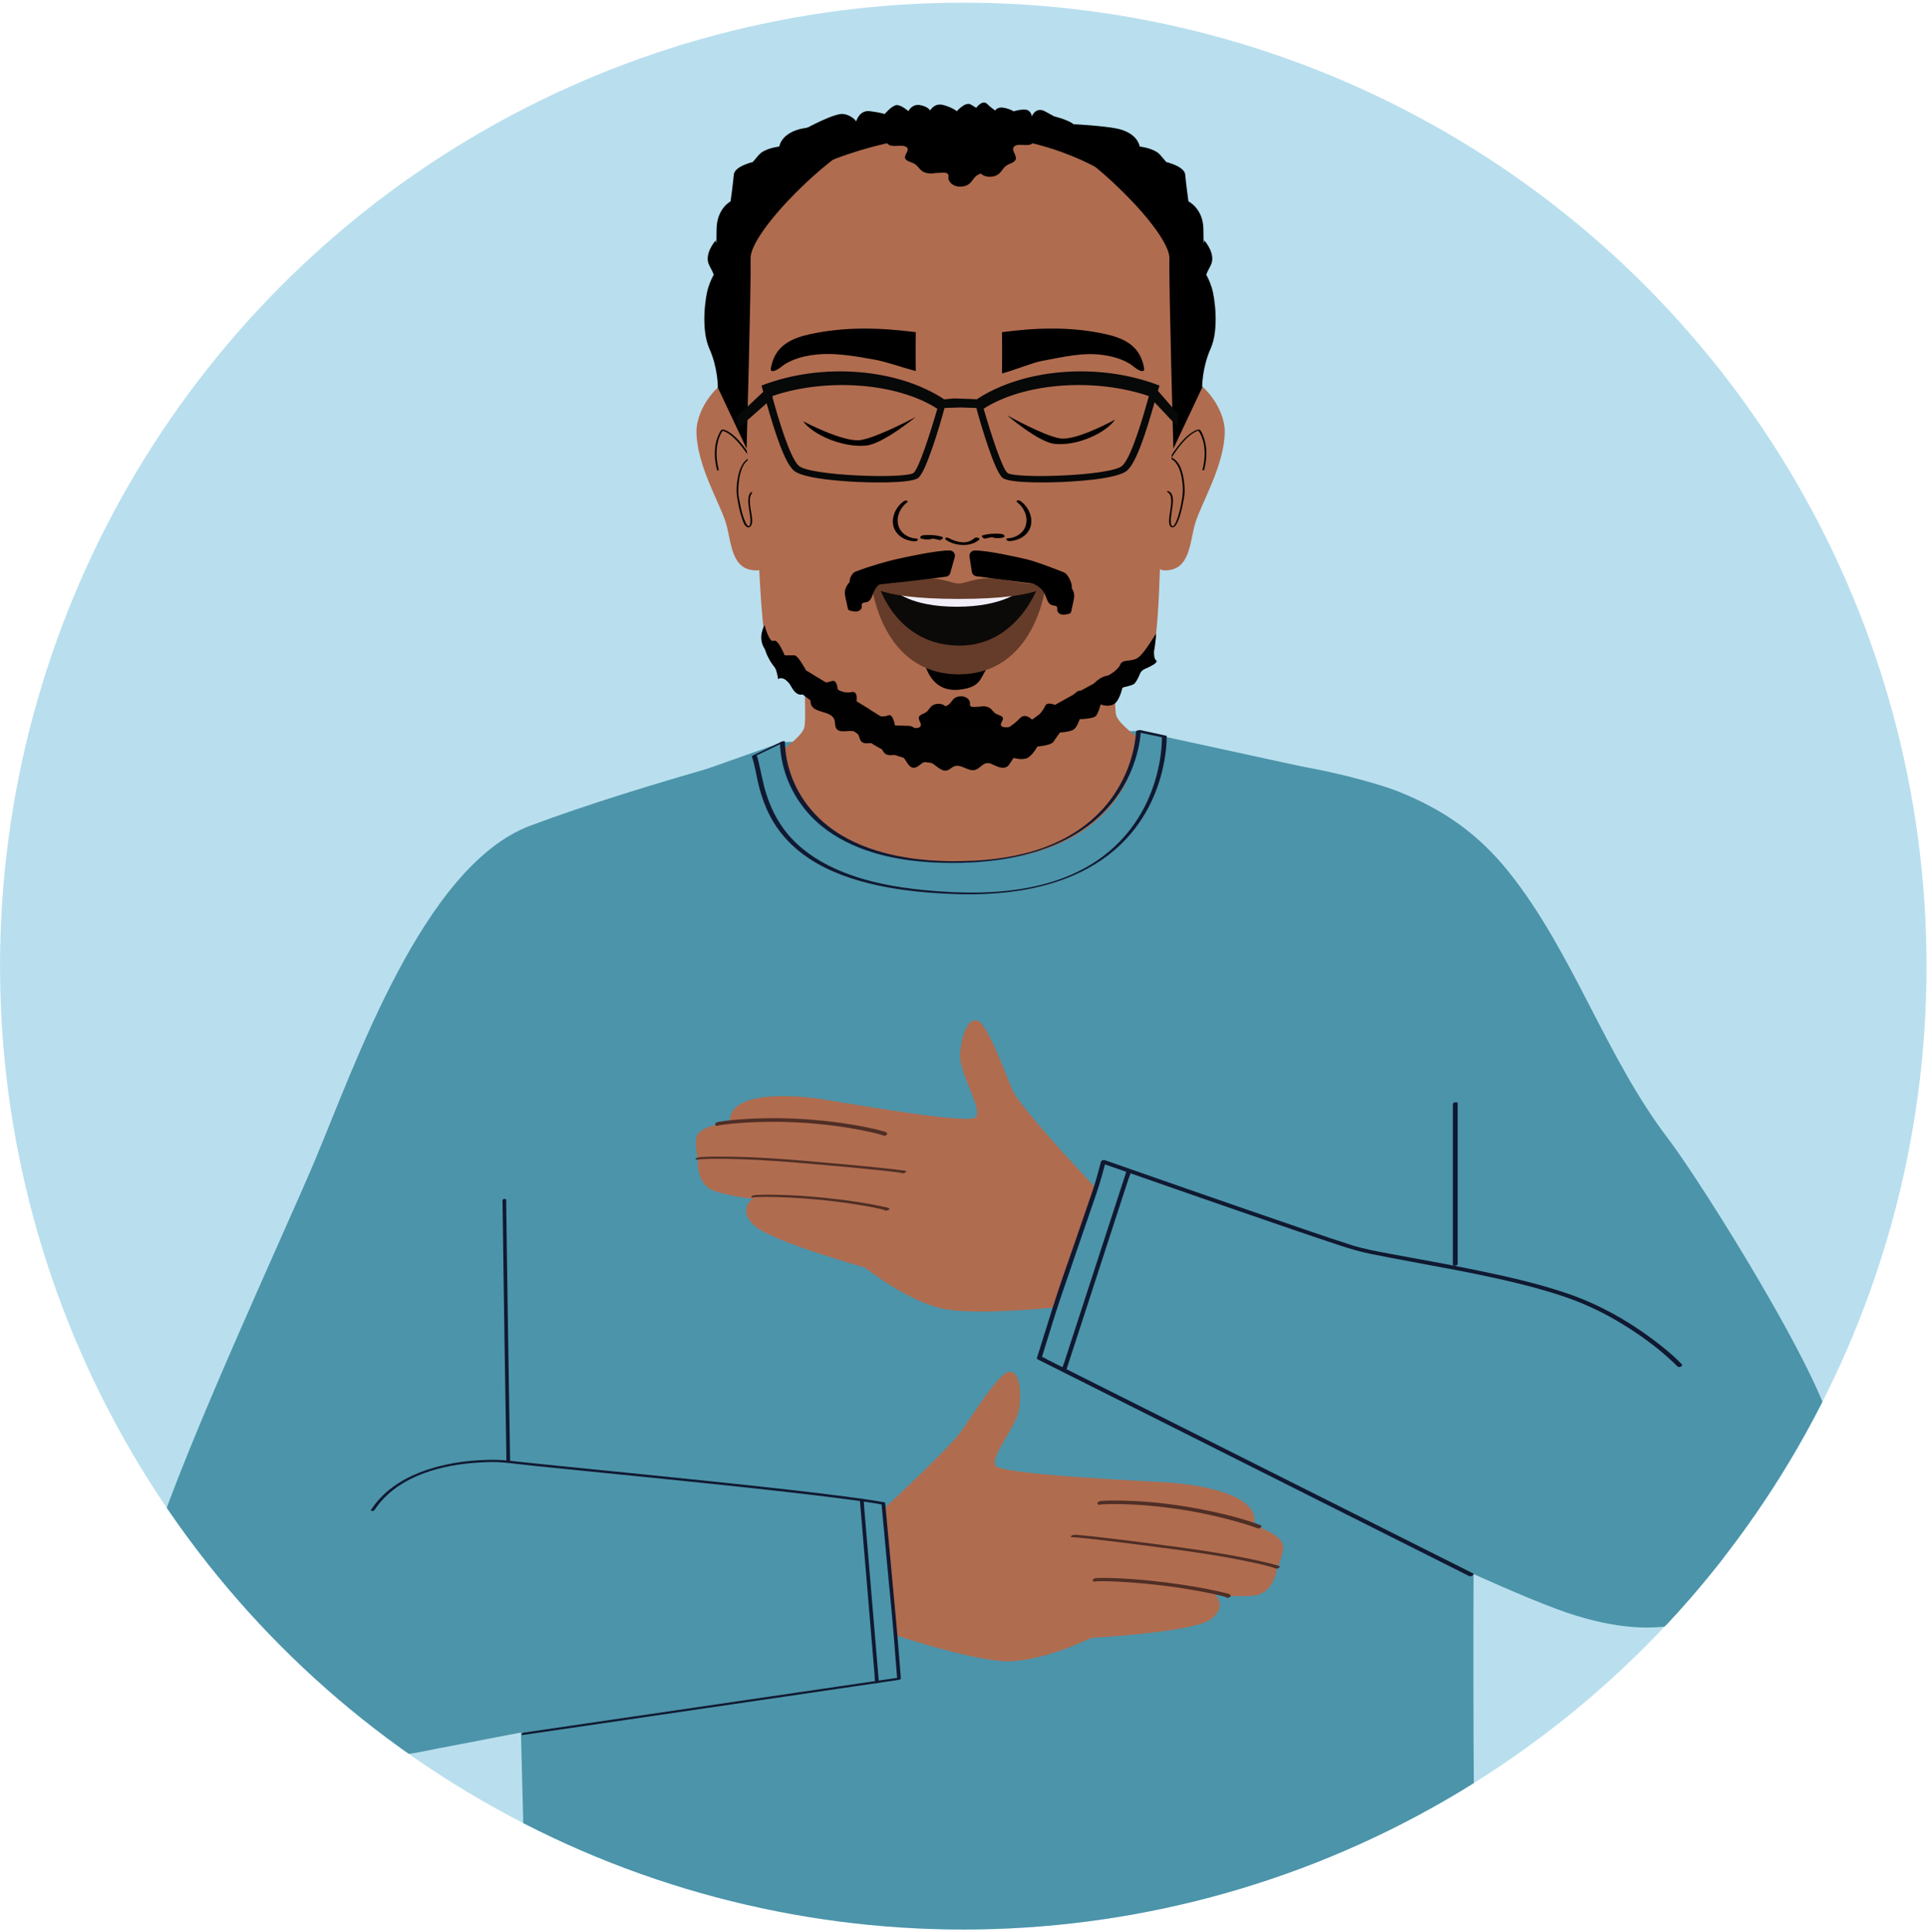 <?xml version="1.0" encoding="UTF-8"?>
<svg id="Layer_2" data-name="Layer 2" xmlns="http://www.w3.org/2000/svg" xmlns:xlink="http://www.w3.org/1999/xlink" viewBox="0 0 1163.45 1166.32">
  <defs>
    <style>
      .cls-1 {
        fill: none;
      }

      .cls-2 {
        fill: #b9dfee;
      }

      .cls-3 {
        fill: #101931;
      }

      .cls-4 {
        fill: #4c94aa;
      }

      .cls-5 {
        fill: #010101;
      }

      .cls-6 {
        fill: #653c29;
      }

      .cls-7 {
        fill: #070808;
      }

      .cls-8 {
        fill: #f1eef7;
      }

      .cls-9 {
        fill: #0c0a09;
      }

      .cls-10 {
        fill: #b06c4f;
      }

      .cls-11 {
        clip-path: url(#clippath);
      }

      .cls-12 {
        fill: #4f2e25;
      }
    </style>
    <clipPath id="clippath">
      <circle class="cls-1" cx="581.61" cy="583.16" r="581.59"/>
    </clipPath>
  </defs>
  <g class="cls-11">
    <circle class="cls-2" cx="581.59" cy="583.21" r="581.59"/>
    <path class="cls-4" d="M892.03,1172.75c-4.5-68.67-1.73-394.4,0-420.84,1.57-24.01-23.51-59.92-37.09-103.56-25.76-82.75-38.53-179.05-38.53-179.05l-129.09-28.06-214.88,6.73s-144.92,51.36-144.92,51.36c-2.67,13.83,3.92,42,3.59,56-.74,30.95-1.38,61.91-2.01,92.86-.66,32.34-23.67,64.67-24.29,97.01-.57,29.74-2.46,189.47,8.78,264.03l4.33,168.85,26.03,1.24,372.73-3.04,175.35-3.52Z"/>
    <path class="cls-4" d="M262.33,1055.85c-74.61,16.38-135.97-5.7-153.07-22.41-12.54-12.25-24.5-75.5-16.41-100.82,19.43-60.77,78.14-186.92,96.81-231.05,24.49-57.89,65.63-178.8,130.46-203.13,68.4-25.67,166.17-50.49,166.17-50.49,0,0-40.87,186.55-107.93,269.09l-24.66,52.66-32.3,96.3,131.05,7.85-78.73,160.61-111.38,21.39Z"/>
    <path class="cls-10" d="M661.67,717.2s-45.49-47.96-50.33-59.14c-4.83-11.18-15.17-39.97-21.09-41.94-5.93-1.96-9.72,8.85-10.59,20.21-.87,11.36,14.2,33.71,9.35,38.14-4.86,4.42-77.78-8.66-92.74-10.95-14.95-2.29-56.63-6.03-55.77,14.25,0,0-19.9,1.28-20.23,9.98-.33,8.7,1.24,12,1.24,12,0,0-2.05,15.82,11.02,19.62,13.07,3.79,22.09,4.12,22.09,4.12,0,0-9.58,6.23.42,15.99,10,9.76,67.25,25.69,67.25,25.69,0,0,27.64,22.16,50.05,25.38,22.41,3.22,65.63-1.45,65.63-1.45l23.69-71.9Z"/>
    <path class="cls-4" d="M774.76,461.23c21.08,2.1,55.72,11.13,68.65,16.23,27.3,10.78,48.85,25.43,67.81,49.23,38.63,48.49,58.14,111.09,95.75,160.42,19.75,25.9,93.36,142.97,99.77,178.46,6.41,35.49-28.74,116.13-100.39,116.13,0,0-228.41-291.64-230.93-290.62-2.52,1.02,33.56,25.03,33.56,25.03,0,0-24.57-70.07-35.79-107.48-9.6-32.03-5.22-71.24-3.3-104.22.45-7.71-1.68-36.48,3.82-42.23.33-.34.59-1.01,1.05-.96Z"/>
    <path class="cls-4" d="M702.37,693.43s131.89,62.15,188.39,65.85c56.5,3.7,125.95,15.08,154.19,40.53,28.24,25.45-11.82,172.04-11.82,172.04,0,0-24.89,22.91-87.72,1.42-62.83-21.49-296.57-139.36-296.57-139.36l53.53-140.48Z"/>
    <path class="cls-12" d="M434.68,678.73c-.65,1.4-1.26.64-.55.62.22,0,.49-.1.7-.14.75-.13,1.51-.23,2.27-.34,1.42-.19,2.84-.36,4.27-.5,3.19-.32,6.4-.56,9.6-.75,6.66-.39,13.33-.5,20-.41,14.55.21,29.11,1.53,43.45,3.98,3.49.6,6.98,1.27,10.44,2.02,1.54.33,3.08.69,4.61,1.09.87.23,1.74.45,2.6.72.2.06.48.21.68.22.5.04.14.33-.08-.33.45,1.36,3.34.56,2.9-.78-.26-.79-1.43-1-2.13-1.2-1.46-.43-2.93-.8-4.41-1.15-3.43-.82-6.89-1.52-10.36-2.16-6.84-1.27-13.74-2.23-20.66-2.97-15.41-1.64-30.99-2.1-46.47-1.23-3.81.22-7.62.5-11.41.92-1.73.19-3.46.41-5.18.7-.99.17-2.59.26-3.08,1.32-.7,1.52,2.22,1.57,2.78.36h0Z"/>
    <path class="cls-12" d="M422.81,699.18c-.12.5-1.25.71-1.31.72.22-.01.44-.07.66-.09-.48.06.04,0,.14,0,.16-.01.32-.03.49-.04.43-.03.87-.06,1.3-.08,2.51-.13,5.02-.17,7.53-.18,9.05-.05,18.09.27,27.13.75,13,.69,25.97,1.84,38.93,2.98,10.61.93,21.22,1.9,31.81,3,3.64.38,7.29.76,10.92,1.22,1.01.13,2.03.26,3.04.43.4.07.26.12.69.14.39.01.11.17.08-.07.1.7,3.02.08,2.9-.78-.09-.67-3.01-.78-3.46-.84-3.01-.42-6.04-.74-9.06-1.07-10.55-1.13-21.11-2.1-31.68-3.04-23.22-2.07-46.49-4.16-69.83-4.04-2.88.01-5.76.05-8.63.23-.9.06-4.2.04-4.49,1.24-.19.77,2.67.34,2.87-.46h0Z"/>
    <path class="cls-12" d="M456.46,722.03l-1.13.67c-.27.05-.31.06-.13.03.05.01.17-.03.23-.03-.09,0,.56-.04.73-.06.93-.06,1.85-.09,2.78-.11,2.79-.06,5.58-.04,8.36.02,5.63.12,11.25.4,16.87.8,12.42.87,24.81,2.29,37.08,4.4,3.04.52,6.08,1.09,9.09,1.75.96.21,1.92.43,2.87.7.27.08.55.15.81.26.21.09.14.11.12.01.11.7,3.03.06,2.9-.78-.11-.67-2.65-1.01-3.08-1.11-2.79-.66-5.62-1.2-8.45-1.71-6.03-1.09-12.09-1.98-18.17-2.75-13.26-1.66-26.64-2.72-40-2.91-3.14-.05-6.28-.08-9.42.08-.99.05-3.91-.01-4.35,1.19-.24.66,2.58.34,2.87-.47h0Z"/>
    <path class="cls-10" d="M532.64,911.73s40.25-37.3,47.28-47.18c7.03-9.89,23.07-35.81,29.27-36.45,6.2-.64,7.67,10.74,6.18,22.04-1.49,11.3-18.01,29.29-14.17,34.67,3.84,5.37,89.11,9.12,104.2,10.1,15.09.99,56.6,6.31,51.57,25.95,0,0,19.19,5.54,17.71,14.12-1.48,8.58-3.69,11.47-3.69,11.47,0,0-1.27,15.91-14.82,16.8-13.55.89-22.45-.74-22.45-.74,0,0,8.08,8.16-3.72,15.54-11.79,7.38-71.04,10.62-71.04,10.62,0,0-31.59,15.7-54.16,14.02-22.57-1.69-63.86-15.56-63.86-15.56l-8.32-75.39Z"/>
    <path class="cls-12" d="M761,920.61c-12.17-4.5-25.03-7.51-37.77-9.91-13.89-2.62-28.02-4.27-42.15-4.76-3.59-.12-7.19-.2-10.78-.14-1.61.03-3.23.07-4.83.2-1.02.08-2.24.15-2.81,1.13-.37.63.33,1.14.88,1.22.73.11,1.52-.26,1.89-.89l.02-.03-.74.69c-.44.25.1.04.51,0,.74-.06,1.48-.09,2.22-.12,1.34-.05,2.68-.08,4.01-.09,3.1-.02,6.21.05,9.31.16,6.14.23,12.27.7,18.38,1.34,14.03,1.49,27.97,3.98,41.63,7.52,6.25,1.62,12.5,3.39,18.56,5.63,1.24.46,3.39-1.32,1.67-1.95h0Z"/>
    <path class="cls-12" d="M772.64,945.75c-.02-.6-2.24-1.02-2.6-1.12-2.41-.7-4.86-1.28-7.31-1.85-9.02-2.08-18.14-3.77-27.28-5.29-13.46-2.24-27-3.99-40.53-5.75-10.83-1.4-21.67-2.78-32.52-4-3.47-.39-6.95-.78-10.43-1.06-1.19-.1-4.82-.74-5.39.85-.29.8,2.57.45,2.88-.42-.18.49-1.49.91-1.76.87.08.01.18,0,.26,0,.12,0,.23,0,.35,0,.09,0,.61.03.31.01.95.05,1.89.14,2.84.22,3.14.28,6.27.63,9.4.98,10.31,1.16,20.61,2.46,30.9,3.79,22.22,2.87,44.48,5.76,66.38,10.59,2.92.64,5.83,1.31,8.72,2.11.76.21,1.52.42,2.27.68.2.07.43.2.63.24s-.02.04-.03-.08c.02.75,2.93.22,2.9-.78h0Z"/>
    <path class="cls-12" d="M743.06,963.09c-.12-.89-2.39-1.23-3.02-1.4-2.7-.73-5.44-1.31-8.18-1.88-5.93-1.23-11.9-2.27-17.88-3.17-13.25-2.01-26.62-3.41-40.01-3.96-3.26-.13-6.53-.24-9.79-.18-1.09.02-3.81-.2-4.33,1.13-.58,1.49,2.32,1.37,2.75.26,0-.01-.86.79-.89.68.03.12-.37,0-.1.03s.56-.05.83-.07c.89-.05,1.79-.06,2.68-.06,2.77,0,5.54.09,8.3.21,5.64.24,11.27.65,16.89,1.17,12.37,1.15,24.72,2.84,36.92,5.22,3.07.6,6.13,1.24,9.17,1.98,1,.24,2,.49,2.99.79.29.09.58.22.88.29.38.09-.06.09-.11-.26.17,1.23,3.08.53,2.9-.78h0Z"/>
    <path class="cls-10" d="M673.92,431.83c-1.67-5.32.56-41.79.56-41.79l-94.94,12.88-94.94-12.88s2.64,43.9.97,49.22c-1.67,5.32-11.81,12.32-11.81,12.32,0,0-4.44,68.78,104.32,68.78s109.24-74.98,109.24-74.98c0,0-11.74-8.23-13.41-13.55Z"/>
    <path class="cls-3" d="M307.98,881.79c-.05-3.26-.11-6.53-.16-9.79-.14-8.56-.28-17.13-.42-25.69-.19-12.02-.38-24.04-.57-36.06-.21-13.63-.42-27.27-.61-40.9-.2-13.46-.38-26.93-.56-40.39-.02-1.54-.04-3.08-.06-4.62-.01-1.04-2.2-.65-2.19.21.17,13.24.35,26.49.54,39.73.2,13.71.4,27.42.61,41.12.19,12.33.38,24.66.58,36.99.15,9.11.29,18.21.44,27.32.05,2.77.09,5.54.14,8.31.02,1.26-.06,2.57.06,3.83,0,.05,0,.11,0,.16.02,1.05,2.2.65,2.19-.21h0Z"/>
    <path class="cls-3" d="M1015.47,823.59c-5.73-5.98-12.35-11.24-19-16.14-15.25-11.26-32.14-20.48-50.1-26.62-18.14-6.2-37.02-10.38-55.77-14.25-17.15-3.54-34.39-6.57-51.61-9.77-7.96-1.48-15.89-2.93-23.61-5.4-8.39-2.68-16.72-5.53-25.06-8.36-12.02-4.09-24.03-8.22-36.04-12.37-12.7-4.39-25.4-8.79-38.09-13.21-10.61-3.69-21.22-7.39-31.82-11.09-5.54-1.93-11.08-3.87-16.61-5.81-.25-.09-.5-.18-.75-.26-.88-.31-2.05.16-2.31,1.08-1.7,6.23-3.02,11.52-4.93,17.1-3.2,9.31-6.4,18.62-9.59,27.93-5.02,14.62-10.31,29.17-14.93,43.93-3.04,9.72-6.09,19.44-9.13,29.16-.11.35-.13.79.26.99,2.32,1.17,4.64,2.33,6.97,3.5,6.32,3.17,12.64,6.35,18.96,9.52,9.35,4.69,18.69,9.39,28.04,14.08,11.4,5.73,22.81,11.46,34.21,17.18,12.49,6.27,24.99,12.55,37.48,18.82,12.61,6.33,25.22,12.67,37.83,19,11.76,5.91,23.52,11.81,35.28,17.72,9.94,4.99,19.88,9.98,29.82,14.97,7.15,3.59,14.3,7.18,21.45,10.77,3.39,1.7,6.77,3.41,10.16,5.1.15.07.29.15.44.22,1.1.55,3.65-.95,2.24-1.66-2.32-1.17-4.64-2.33-6.97-3.5-6.32-3.17-12.64-6.35-18.96-9.52-9.35-4.69-18.69-9.39-28.04-14.08-11.4-5.73-22.81-11.46-34.21-17.18-12.49-6.27-24.99-12.55-37.48-18.82-12.61-6.33-25.22-12.67-37.83-19-11.76-5.91-23.52-11.81-35.28-17.72-9.94-4.99-19.88-9.98-29.82-14.97-7.15-3.59-14.3-7.18-21.45-10.77-2.23-1.12-4.47-2.24-6.7-3.36-1.07-.54-2.3-1.43-3.47-1.74-.15-.04-.3-.15-.44-.22l.26.99c4.16-13.27,8.11-26.63,12.63-39.78,6.78-19.75,13.57-39.5,20.35-59.26,2.22-6.47,3.98-13.01,5.78-19.62l-2.31,1.08c13.38,4.69,26.77,9.36,40.16,14.02,24.83,8.65,49.66,17.27,74.54,25.78,9.53,3.26,19.06,6.51,28.63,9.66,6.25,2.05,12.42,3.87,18.87,5.18,34.23,6.95,68.83,11.94,102.52,21.39,9.61,2.69,19.08,5.77,28.22,9.81,8.94,3.95,17.53,8.66,25.74,13.96,9.81,6.34,19.29,13.48,27.65,21.66.39.38.78.77,1.16,1.16.89.93,3.64-.24,2.66-1.27h0Z"/>
    <path class="cls-3" d="M880.09,762.99v-21.13c0-15.65,0-31.31,0-46.96v-28.82c0-1.27-2.91-.69-2.91.33v96.92c0,1.27,2.91.69,2.91-.33h0Z"/>
    <path class="cls-10" d="M695.34,257.63s14.34-27.78,24.07-27.72c5.92.04,20.21,15.84,20.05,30.93-.22,20.2-14.28,43.14-17.79,54.91-3.5,11.78-2.93,28.7-18.62,28.59-6.22-.04-13.89-13.04-13.89-13.04,0,0,2.93-55.38,6.18-73.69Z"/>
    <path class="cls-5" d="M698.2,293.2c3.45-7.28,7.23-14.49,11.92-21.06,2.48-3.47,5.24-6.9,8.62-9.54,1.37-1.07,2.94-2.12,4.6-2.53.1-.03.62-.08.43-.08-.58,0-.22-.24-.18,0,.02.12.23.32.29.42.36.55.68,1.13.97,1.72,3.26,6.65,2.95,14.51,1.17,21.52-.12.46.91.33,1.02-.09,1.71-6.76,2.04-14.21-.74-20.74-.42-.98-.97-2.59-1.82-3.31-.27-.23-.47-.22-.8-.18-1.56.18-3.09,1.1-4.36,1.96-3.29,2.22-6,5.3-8.41,8.42-5.53,7.16-9.8,15.26-13.66,23.41-.24.5.78.47.96.09h0Z"/>
    <path class="cls-5" d="M702.87,296.76c5.71-.26,4.24,7.62,3.74,11.13-.33,2.3-.8,4.63-.75,6.96.02,1.2.29,3.28,1.83,3.46,1.79.2,2.84-2.18,3.41-3.47,1.53-3.45,2.38-7.23,3.1-10.93.47-2.44,1.04-4.96,1.03-7.46,0-1.92-.12-3.84-.36-5.75-.65-5.29-2.26-12.24-7.7-14.57-.31-.13-1.23.32-.8.5,4.77,2.05,6.45,7.87,7.23,12.55.6,3.6.82,7.2.28,10.8-.61,4.07-1.42,8.15-2.69,12.06-.45,1.39-.96,2.79-1.68,4.07-.27.47-.87,1.72-1.53,1.54-1.48-.41-1.13-3.75-1.05-4.75.2-2.38.66-4.74.94-7.11.27-2.27.61-4.93-.27-7.11-.8-1.98-2.6-2.61-4.62-2.52-.51.02-.83.62-.13.58h0Z"/>
    <path class="cls-10" d="M464.62,257.63s-14.34-27.78-24.07-27.72c-5.92.04-20.21,15.84-20.05,30.93.22,20.2,14.28,43.14,17.79,54.91,3.5,11.78,2.93,28.7,18.62,28.59,6.22-.04,13.89-13.04,13.89-13.04,0,0-2.93-55.38-6.18-73.69Z"/>
    <path class="cls-5" d="M462.74,293.02c-3.56-7.52-7.46-14.95-12.36-21.7-2.54-3.5-5.39-6.96-8.88-9.56-1.4-1.05-3.04-2.1-4.8-2.44-1.41-.27-1.93,1.3-2.48,2.39-3.41,6.77-3.12,14.86-1.3,22.03.12.49,1.13.23,1.01-.27-1.67-6.61-2.02-13.86.65-20.27.32-.76.67-1.51,1.09-2.22.15-.26.64-.77.69-1.06.05-.36-.34.22-.44.11.04.04.29.03.34.04,1.38.28,2.85,1.13,4.07,1.99,3.19,2.27,5.82,5.31,8.17,8.41,5.33,7.01,9.49,14.88,13.24,22.82.22.46,1.22.18,1.01-.27h0Z"/>
    <path class="cls-5" d="M457.2,296.14c-10.27-.46-2.43,15.56-4.41,20.59-.27.7-.62,1.2-1.29.66-.79-.64-1.28-1.79-1.68-2.69-1.45-3.3-2.28-6.9-2.98-10.42-.49-2.49-1.11-5.09-1.11-7.64,0-1.76.1-3.52.29-5.27.57-5.19,1.99-12.41,7.37-14.73.64-.27.07-.72-.42-.51-4.83,2.08-6.69,7.71-7.55,12.48-.65,3.61-.96,7.35-.43,10.99.63,4.33,1.47,8.69,2.86,12.85.57,1.71,1.44,4.95,3.31,5.77,1.37.6,2.45-.77,2.75-1.96.5-1.98.04-4.27-.25-6.25-.5-3.52-3.05-13.49,3.16-13.21.44.02,1.05-.63.37-.66h0Z"/>
    <path class="cls-10" d="M450.77,270.84c2.02,22,6.26,42.51,7.27,65.51.99,23.01,2.91,53.18,6.5,61.74,1.84,4.41,7.52,8.33,10.96,11.6,18.76,17.79,42.02,35.97,66.13,45.89,10.49,4.32,37.7,4.32,37.7,4.32,0,0,27.2,0,37.69-4.32,14.75-6.07,28.08-16.84,41.15-25.85,12.79-8.81,28.69-19.68,37.06-33.08,2.57-4.12,2.29-9.67,2.8-14.33,1.65-15.25,1.93-30.64,2.59-45.95,1.01-23.01,5.27-43.52,7.27-65.51,2-22.02,4.49-113.4-2-130.93-6.51-17.5-83.82-71.83-126.84-71.83-30.19,0-77.15,23.16-104.69,43.04-11.7,8.43-19.6,23.59-21.54,28.79-6.51,17.52-4.02,108.91-2.02,130.93Z"/>
    <path d="M574.43,325.66c5.87,2.39,10.16,2.48,14.01-.91.85-.75,3.86.07,2.66,1.12-5.09,4.48-14.75,3.81-20.07-.09-.53-.39-.46-.94.16-1.22.65-.3,2.67.69,3.23,1.1"/>
    <path d="M593.22,323.19c3.73-1.09,7.72-1.27,11.57-.85.56.07,1.24.43,1.57.91.26.38.24.81-.22.98-1.96.76-4.28.77-6.32.34-.64-.14-1.46-.48-1.71-1.16-.23-.62.47-.87.97-.76,1.69.37,3.49.34,5.1-.29.45.63.9,1.26,1.35,1.9-3.45-.38-7.01-.18-10.35.8-.66.2-1.49-.18-1.96-.63-.35-.34-.67-1.04,0-1.23"/>
    <path d="M568.9,324.08c-3.72-1.13-7.7-1.36-11.56-.98-.56.06-1.24.42-1.58.89-.26.37-.25.8.21.99,1.95.78,4.27.82,6.32.41.64-.13,1.47-.46,1.72-1.14.23-.62-.46-.87-.96-.77-1.69.35-3.49.3-5.1-.34-.46.63-.91,1.25-1.37,1.88,3.45-.34,7.01-.1,10.34.92.66.2,1.49-.16,1.97-.61.36-.34.68-1.03.01-1.23"/>
    <path d="M608.43,324.96c3.82-.12,8.3-2.27,10.18-5.99,2.83-5.61.19-12.28-4.57-15.87-.52-.39-.24-.9.28-1.04.69-.19,1.49.14,2.04.55,4.15,3.13,6.84,8.21,6.22,13.47-.59,4.92-4.23,8.36-8.8,9.78-1.36.42-2.8.71-4.23.76-.58.02-1.62-.21-1.9-.79-.29-.59.24-.85.78-.87"/>
    <path d="M553.32,325.11c-3.82-.12-8.3-2.27-10.18-5.99-2.83-5.61-.19-12.28,4.57-15.87.52-.39.24-.9-.28-1.04-.69-.19-1.49.14-2.04.55-4.15,3.13-6.84,8.21-6.22,13.47.59,4.92,4.23,8.36,8.8,9.78,1.36.42,2.8.71,4.23.76.58.02,1.62-.21,1.9-.79.29-.59-.24-.85-.78-.87"/>
    <path d="M608.01,250.67s18.94,16.21,28.62,17.26c14.13,1.53,31.54-6.99,36.55-14.62,0,0-23.04,12.74-32.97,11.35-9.49-1.33-32.2-13.99-32.2-13.99Z"/>
    <path d="M552.93,251.68s-19.75,16.21-29.85,17.26c-14.74,1.53-32.9-6.99-38.12-14.62,0,0,24.03,12.74,34.39,11.35,9.9-1.33,33.58-13.99,33.58-13.99Z"/>
    <path d="M604.97,200.52c.02,3.97.06,7.95.09,11.94.03,3.04-.13,9.96-.09,12.98,9.52-2.61,18.09-6.48,24.25-7.6,12.21-2.23,24.7-5.37,37.08-3.51,5.92.89,11.13,2.4,16.08,5.44,1.56.96,5.79,5.13,8.11,4.04.95-.45-.64-5.33-.8-5.83-3.25-9.84-11.62-13.9-21.83-16.2-20.83-4.69-41.75-4.06-62.89-1.27"/>
    <path d="M552.92,200.52c-.03,3.97-.06,7.95-.09,11.94-.03,3.04.13,8.51.09,11.53-9.71-2.61-18.09-5.68-24.37-6.8-12.45-2.23-25.56-4.72-38.18-2.85-6.04.89-11.35,2.4-16.4,5.44-1.59.96-5.9,5.13-8.27,4.04-.97-.45.65-5.33.82-5.83,3.32-9.84,11.85-13.9,22.27-16.2,21.24-4.69,42.58-4.06,64.14-1.27"/>
    <path d="M697.91,383.36s-4.87,9.74-10.99,13.82c-17.47,11.64-51.54,27.95-61.6,35.62-9.59,7.31-14.85,8.61-14.85,8.61,0,0-16.08-4.72-32.33-5.37-16.25-.65-31.01,6.11-31.01,6.11,0,0-57.32-36.54-75.1-45.62-1.26-.64-9.47-10.79-10.27-11.03,0,0-6.75,13.91,32.76,40.91,27.48,18.78,34.68,27.76,56.69,32.37,22,4.61,52.38,3.06,65.8-3.2,20.76-9.68,68.31-44.76,75.77-53.99,4.78-5.91,5.14-18.23,5.14-18.23Z"/>
    <path d="M598.45,400.49l-40.72-1.57c.9,2.29,4.06,19.22,21.41,17.41,15.35-1.6,12.04-9.05,19.31-15.84Z"/>
    <path class="cls-6" d="M578.82,356.32c19.99,0,52.38-2.28,52.38-2.28,0,0-6.04,53.01-52.38,53.01-46.34,0-52.38-53.01-52.38-53.01,0,0,32.39,2.28,52.38,2.28Z"/>
    <path class="cls-9" d="M578.63,356.32c9.5,0,47.81-1.56,47.81-1.56,0,0-12.67,34.97-47.04,34.97-37.26,0-48.21-34.67-48.21-34.67l47.44,1.27Z"/>
    <path class="cls-8" d="M578.21,357.7c9.5,0,38.42-1.56,38.42-1.56,0,0-10.41,10.12-38.92,10.12-28.51,0-37.56-9.83-37.56-9.83l38.06,1.27Z"/>
    <path class="cls-6" d="M524.35,351.19c1.01-.24,6.54,1.54,11.26,1.15,7.86-.66,17.38-2.67,23.08-3.1,9.73-.73,15.91,3,20.14,3,4.23,0,10.41-3.73,20.14-3,5.7.43,15.21,2.44,23.08,3.1,4.72.39,10.25-1.39,11.26-1.15,1.4.33-1.32,10.35-54.49,10.35-53.17,0-55.87-10.02-54.47-10.35Z"/>
    <path d="M585.36,336.14l1.42,9.15c.27,1.34,1.34,2.37,2.7,2.56,9.32,1.29,44.78,6.13,53.24,6.02.2,0,.38-.03.58-.06l2.65,2.33c3.16-.62-.62-9.48-3.62-10.65-9.13-3.56-17.62-6.73-22.67-7.91-6.32-1.48-23.56-5.36-31.19-5.27-2.01.02-3.49,1.86-3.1,3.84Z"/>
    <path d="M576.48,336.16l-2.65,9.43c-.28,1.34-1.36,2.36-2.72,2.54-9.33,1.21-44.84,5.73-53.29,5.54-.2,0-.38-.03-.58-.07l-2.7-.56c-3.15-.65-.96-6.87,2.05-8.01,9.16-3.48,19.37-6.31,24.44-7.45,6.33-1.42,24.76-5.44,32.39-5.28,2.01.04,3.47,1.9,3.07,3.86Z"/>
    <path d="M450.77,270.84s2.79-98.76,2.4-114.84c-.38-16.08,49.19-65.8,75.12-74.95,25.93-9.15-29.62-6.15-43.23-3.6-13.61,2.54-14.55,11.03-14.55,11.03,0,0-8.8.85-12.41,5.09l-3.61,4.24s-11.03,2.54-11.45,7.63c-.42,5.09-1.94,16.11-1.94,16.11,0,0-8.46,4.37-8.46,17.08s-.54,6.48-.54,6.48c0,0-7.44,8.35-3.83,15.13,3.62,6.78,2.48,5.94,2.48,5.94,0,0-1.66,2.71-3.23,7.71-1.57,5-4.56,24.65.75,36.52,5.31,11.87,5.12,23.53,5.12,23.53l17.39,36.89Z"/>
    <path d="M708.45,270.84s-2.79-98.76-2.4-114.84c.38-16.08-49.78-65.8-75.71-74.95-26.85-9.47,28.93-6.28,43.23-3.6,13.61,2.54,14.55,11.03,14.55,11.03,0,0,8.8.85,12.41,5.09l3.61,4.24s11.03,2.54,11.45,7.63c.42,5.09,1.94,16.11,1.94,16.11,0,0,9.05,4.37,9.05,17.08,0,12.71.54,6.48.54,6.48,0,0,7.44,8.35,3.83,15.13s-2.48,5.94-2.48,5.94c0,0,1.66,2.71,3.23,7.71,1.57,5,4.56,24.65-.75,36.52-5.31,11.87-5.12,23.53-5.12,23.53l-17.39,36.89Z"/>
    <path d="M486.24,77.74s17.6-9.68,22.93-8.93c5.32.75,7.78,4.45,7.78,4.45,0,0,1.8-6.97,8.27-6.15,6.47.82,8.92,1.71,8.92,1.71,0,0,4.5-5.39,7.37-5.39s6.96,3.68,6.96,3.68c0,0,2.05-4.5,6.96-3.68s6.14,3.28,6.14,3.28c0,0,2.46-4.7,7.78-3.37,5.32,1.33,8.36,3.78,8.36,3.78,0,0,5.15-5.99,8.42-4.02l3.28,1.97s3.68-5.15,6.55-2.37c2.87,2.78,4.91,4.01,4.91,4.01,0,0,1.23-2.46,5.32-1.64,4.09.82,5.73,2.13,5.73,2.13,0,0,4.09-1.33,7.37-.99,3.28.34,3.68,4.02,3.68,4.02,0,0,2.35-6.06,7.93-3.03l5.58,3.03s7.36,1.79,11.05,4.25c3.69,2.46,2.05,10.23,2.05,10.23l22.02,22.22s-34.8-25.44-90.44-25.54c-55.29-.11-97.57,23.69-97.57,23.69l2.64-27.33Z"/>
    <path d="M622.92,80.83c-2.21-1.83-5.64-2.46-8.86-2.99l-3.46-1.08c-10.21-.07-20.43.17-30.62.7-2.56.14-5.22.31-7.45,1.27-.24.1-.47.22-.69.35-7.56-.25-15.13-.4-22.7-.35l-3.46.94c-3.22.46-6.65,1-8.86,2.59-2.21,1.59-2.25,4.6.73,5.53,3.1.96,7.68-.7,9.82,1.05,2.36,1.92-2.12,4.81-.71,7.09.88,1.44,3.62,1.89,5.4,2.91,2.13,1.21,2.84,3.21,4.83,4.52,2.03,1.34,5.36,1.76,8.02,1.02,2.87.21,6.7-.96,7.62,1,.25.53.11,1.1.08,1.66-.11,2.18,1.7,4.35,4.37,5.21,2.67.87,6.01.38,8.06-1.17,1.99-1.51,2.7-3.8,4.83-5.2.67-.44,1.47-.79,2.25-1.14.72.66,1.63,1.21,2.67,1.55,2.67.87,6.01.38,8.06-1.17,1.99-1.51,2.7-3.8,4.83-5.2,1.79-1.17,4.52-1.7,5.4-3.35,1.41-2.63-3.08-5.96-.71-8.17,2.14-2.01,6.73-.09,9.82-1.21,2.97-1.07,2.93-4.53.73-6.36Z"/>
    <path d="M547.5,444.47c1.67,1.39,4.28,1.86,6.72,2.27l2.62.82c7.75.05,15.5-.13,23.23-.53,1.95-.1,3.96-.24,5.65-.97.18-.08.35-.17.52-.26,5.74.19,11.48.3,17.22.27l2.62-.71c2.44-.35,5.05-.76,6.72-1.97,1.68-1.21,1.7-3.49-.55-4.19-2.35-.73-5.83.53-7.45-.79-1.79-1.46,1.61-3.65.54-5.38-.67-1.09-2.74-1.44-4.1-2.21-1.62-.92-2.16-2.43-3.67-3.43-1.54-1.02-4.07-1.34-6.09-.77-2.18-.16-5.08.73-5.78-.76-.19-.4-.08-.84-.06-1.26.09-1.65-1.29-3.3-3.31-3.96-2.02-.66-4.56-.29-6.11.89-1.51,1.15-2.05,2.89-3.67,3.95-.51.33-1.11.6-1.71.86-.55-.5-1.23-.91-2.03-1.17-2.02-.66-4.56-.29-6.11.89-1.51,1.15-2.05,2.89-3.67,3.95-1.36.89-3.43,1.29-4.1,2.54-1.07,2,2.33,4.52.54,6.2-1.63,1.53-5.1.07-7.45.91-2.25.81-2.23,3.44-.55,4.83Z"/>
    <path d="M515.88,348.55c-2.68,2.38-5.55,5.13-5.79,8.71-.09,1.3.19,2.59.46,3.86.43,1.96.85,3.93,1.28,5.89.08.39.18.8.45,1.1.3.32.75.44,1.17.55,1.35.34,2.76.68,4.13.41s2.68-1.35,2.75-2.74c.03-.57-.15-1.18.08-1.7.45-1.02,1.89-.9,2.97-1.18,2.71-.71,3.26-4.2,4.44-6.74,1.6-3.44,5.06-5.68,8.64-6.92,1.81-.63,3.72-1.05,5.37-2.04,1.65-.98,3.03-2.7,2.95-4.61"/>
    <path d="M642.76,350.45c2.68,2.38,5.55,5.13,5.79,8.71.09,1.3-.19,2.59-.46,3.86-.43,1.96-.85,3.93-1.28,5.89-.08.39-.18.8-.45,1.1-.3.32-.75.44-1.17.55-1.35.34-2.76.68-4.13.41-1.37-.27-2.68-1.35-2.75-2.74-.03-.57.15-1.18-.08-1.7-.45-1.02-1.89-.9-2.97-1.18-2.71-.71-3.26-4.2-4.44-6.74-1.6-3.44-5.06-5.68-8.64-6.92-1.81-.63-3.72-1.05-5.37-2.04-1.65-.98-3.03-2.7-2.95-4.61"/>
    <path class="cls-5" d="M461.7,391.7c3.77,5.61,7.32,11.54,8.07,18.26,2.43-1.73,5.67.75,7.21,3.3,1.54,2.55,3.12,5.75,6.08,6.05,1.74.18,3.75-.72,5.13.37,1.47,1.16.9,3.47,1.38,5.28,1.55,5.76,12.24,3.83,14.2,9.46.6,1.72.14,3.78,1.13,5.31,2.52,3.88,9.9-.55,12.84,3.01,1.15,1.4,1.08,3.56,2.34,4.86,2.44,2.53,7.15-.35,10.11,1.55,2.09,1.34,2.35,4.5,4.39,5.92,2.65,1.84,6.56-.3,9.44,1.15,3.21,1.61,3.94,7.03,7.52,7.22,2.71.14,4.47-3.03,7.11-3.63,4.8-1.1,8.47,6.54,13.21,5.22,1.64-.46,2.83-1.94,4.44-2.51,4.05-1.45,8.26,3.35,12.42,2.22,2.87-.78,4.74-4.22,7.71-4.16,1.66.03,3.07,1.18,4.66,1.64,0,0,5.61,3.23,8.25-.75l2.64-3.98s4.43,1.4,7.75.29c3.32-1.11,6.59-7.14,6.59-7.14,0,0,8.21-.64,9.69-2.86,1.48-2.22,3.92-5.59,3.92-5.59,0,0,6.09-.34,8.31-1.82s3.63-6.25,3.63-6.25c0,0,8.6-.05,10.08-2.27,1.48-2.22,2.59-6.67,2.59-6.67,0,0,4.08,1.85,7.78,0,3.71-1.85,5.35-10.17,5.35-10.17,0,0,5.02-.95,6.88-2.06,1.85-1.11,4.62-8.32,4.62-8.32,0,0,11.45-4.29,8.75-6.13-2.7-1.84.1-16.18.1-16.18,0,0-7.39,12.49-11.09,14.87-3.69,2.38-9.38.64-10.53,3.9-1.15,3.26-7.25,6.73-7.25,6.73,0,0-4.09-.07-8.61,4.75-4.52,4.82-6,7.78-6,7.78,0,0-.31-7.04-6.27-1.11-5.96,5.93-8.92,7.41-8.92,7.41,0,0-6.89-4.08-8.4-.37-1.51,3.71-7.12,8.89-7.12,8.89,0,0-4.49-5.56-8.2-1.48-3.71,4.08-8.9,6.73-8.9,6.73l-54.09-.36s-1.48-1.91-4.07-1.91-8.24-.29-8.24-.29c0,0-1.12-7.44-4.18-6.01-3.07,1.43-7.57,0-7.57,0,0,0-2.27-2.82-4.74-4.36-2.47-1.54-6.76-3.73-6.76-3.73,0,0,1.36-6.99-2.96-5.99-4.32,1-8.35-1.48-8.35-1.48,0,0-.26-6.26-3.5-5.19-3.24,1.07-7.41,1.48-7.41,1.48,0,0-3.66-5.13-4.48-5.61s-3.66-2.17-3.66-2.17c0,0-4.83-9.17-7.05-9.22-2.22-.05-5.93,0-5.93,0,0,0-4.08-10.28-6.67-8.77-2.59,1.51-5.44-9.43-5.44-9.43,0,0-4.59,7.39.08,14.33Z"/>
    <path class="cls-7" d="M711.87,250.61l-12.74-14.67.89-3.19c-36.39-14.16-82.07-10.37-110.36,8.33l-1.34-.16-12.14-.41-4.72.41-1.34.16c-28.29-18.7-73.96-22.48-110.36-8.33l.94,3.36c0,.08.06.24.12.41l-16.53,15.56,1.04,6.82,17.52-15.47c5.03,17.71,10.8,35.62,16.38,40.58,3.97,3.53,17.09,5.34,27.93,6.22,4.09.36,7.83.56,10.52.7,3.23.14,31.94,1.37,36.78-2.5,4.84-3.86,13.37-32.98,15.81-42.17l9.61-.29,9.61.29c2.44,9.2,10.97,38.31,15.81,42.17,4.84,3.86,33.54,2.64,36.78,2.5,2.69-.14,6.44-.34,10.52-.7,10.83-.87,23.96-2.69,27.93-6.22,5.65-5.01,11.49-23.28,16.56-41.18l13.72,14.6,1.04-6.82ZM551.61,285.39v.09c-5.28,3.69-62.44,1.79-69.3-4.28-5.66-5.03-12.88-30.45-15.83-40.94l.15-.13-.37-1.06c32.49-11.06,75.07-8.15,99.67,7.66-4.59,15.88-11.28,36.26-14.31,38.67ZM693.56,239.48c-2.81,9.99-10.26,36.57-16.05,41.72-6.86,6.08-64.02,7.97-69.31,4.28v-.09c-3.02-2.41-9.72-22.79-14.31-38.67,24.6-15.81,67.18-18.72,99.67-7.66v.41Z"/>
    <path class="cls-3" d="M315.87,1047.3c2.03-.3,4.06-.6,6.09-.89,5.49-.81,10.99-1.61,16.48-2.42l24.35-3.57c9.95-1.46,19.9-2.92,29.85-4.38,10.85-1.59,21.7-3.18,32.55-4.77,11-1.61,22.01-3.23,33.01-4.84l30.64-4.49c8.63-1.27,17.27-2.53,25.9-3.8,6.24-.92,12.48-1.83,18.72-2.75,2.94-.43,5.89-.84,8.83-1.3.13-.02.26-.04.39-.06.51-.07,1.26-.35,1.21-.98-.89-11.26-1.74-22.53-2.78-33.78-1.72-18.58-3.45-37.16-5.17-55.73-.5-5.43-1.01-10.87-1.51-16.3-.02-.18-.29-.34-.44-.37-7.69-1.39-15.45-2.44-23.2-3.45-10.87-1.43-21.76-2.71-32.65-3.95-12.85-1.46-25.71-2.86-38.57-4.21-13.4-1.42-26.8-2.79-40.2-4.15-12.76-1.3-25.52-2.57-38.28-3.85-10.7-1.07-21.39-2.14-32.09-3.23-7.42-.76-14.85-1.51-22.27-2.35-4.49-.51-8.98-.54-13.51-.39-10.52.34-21.08,1.76-31.21,4.66-11.88,3.4-23.47,9.02-32.1,18.05-2.18,2.28-4.15,4.77-5.88,7.41-.6.92,1.6.83,2.05.14,7.05-10.77,18.06-17.9,29.98-22.28,10.38-3.81,21.44-5.68,32.45-6.38,4.93-.31,10-.54,14.93-.1,6.61.59,13.21,1.46,19.82,2.14,10.07,1.04,20.15,2.04,30.23,3.05,12.28,1.23,24.57,2.46,36.85,3.7,13.23,1.34,26.47,2.69,39.69,4.07s25.72,2.72,38.57,4.15c11.36,1.27,22.72,2.57,34.06,4,8.54,1.07,17.08,2.18,25.57,3.55,1.48.24,2.96.49,4.44.76l-.44-.37c1.31,14.11,2.62,28.22,3.93,42.32,1.18,12.77,2.53,25.53,3.54,38.31.67,8.39,1.33,16.78,2,25.17l1.21-.98c-2.03.3-4.06.6-6.09.89-5.49.81-10.99,1.61-16.48,2.42-8.12,1.19-16.23,2.38-24.35,3.57-9.95,1.46-19.9,2.92-29.85,4.38-10.85,1.59-21.7,3.18-32.55,4.77-11,1.61-22.01,3.23-33.01,4.84-10.21,1.5-20.42,3-30.64,4.49-8.63,1.27-17.27,2.53-25.9,3.8-6.24.92-12.48,1.83-18.72,2.75-2.94.43-5.89.84-8.83,1.3-.13.02-.26.04-.39.06-1.11.16-1.74,1.6-.25,1.38h0Z"/>
  </g>
  <path class="cls-3" d="M471,448.35c-.09,2.5.21,5.06.58,7.53.91,6.22,2.73,12.31,5.32,18.02,3.66,8.05,8.91,15.32,15.34,21.39,8.73,8.23,19.44,14.07,30.73,17.98,16.43,5.69,33.99,7.58,51.3,7.64,17.93.06,36.05-1.87,53.16-7.45,12.21-3.98,23.89-9.94,33.69-18.31,7.42-6.34,13.68-14,18.34-22.58,3.44-6.34,6.03-13.16,7.65-20.19.83-3.61,1.49-7.32,1.65-11.02,0-.17.02-.34.02-.51l-2.65.92c2.44.53,4.88,1.06,7.33,1.59,2.71.59,5.52,1.01,8.18,1.78.16.05-.07-.24-.12,0-.03.13,0,.31,0,.44,0,.58,0,1.17-.03,1.75-.17,5.6-.97,11.21-2.19,16.67-2.01,9.01-5.25,17.76-9.74,25.82-5.74,10.31-13.53,19.37-22.89,26.56-12.15,9.34-26.59,15.29-41.49,18.58-21.8,4.81-44.57,4.51-66.68,2.39-18.57-1.78-37.42-5.27-54.49-13.06-11.07-5.05-21.36-12.09-29.06-21.61-5.68-7.03-9.71-15.17-12.39-23.77-2.01-6.46-3.1-13.12-4.73-19.68-.29-1.16-.6-2.31-.99-3.44l-.63.52c5.68-2.74,11.36-5.47,17.05-8.21.35-.17.87-.41.38-.66-.45-.23-1.61.2-2.02.39-5.68,2.74-11.36,5.47-17.05,8.21-.12.06-.71.29-.63.52,1.87,5.47,2.61,11.32,4,16.92,1.93,7.8,4.66,15.41,8.78,22.33,5.31,8.92,12.74,16.38,21.36,22.14,12.51,8.37,27.1,13.29,41.72,16.47,10.21,2.21,20.59,3.57,31,4.4,11.64.92,23.37,1.34,35.03.77,17.77-.86,35.64-4.01,52.06-11.07,12.05-5.18,23.15-12.56,32.11-22.18,7.13-7.65,12.81-16.57,16.85-26.21,3.09-7.35,5.25-15.09,6.49-22.97.64-4.07,1.08-8.21,1.06-12.34,0-.19,0-.38,0-.57-.05-.09-.14-.14-.25-.14-5.21-1.13-10.42-2.27-15.63-3.4-.49-.11-2.64.21-2.65.92-.03,2.52-.42,5.07-.86,7.55-1.11,6.29-3.03,12.44-5.62,18.27-3.64,8.2-8.67,15.79-14.85,22.28-8.06,8.47-17.94,15.01-28.64,19.65-14.93,6.47-31.25,9.3-47.43,10.16-18.25.97-36.95-.05-54.68-4.75-12.19-3.23-24-8.41-33.95-16.25-7.28-5.73-13.42-12.85-17.86-21-3.25-5.96-5.6-12.41-6.94-19.07-.7-3.46-.98-6.9-1.17-10.41,0-.16,0-.33,0-.49.01-.33-2.87,0-2.9.78Z"/>
  <path class="cls-3" d="M519.18,905.76c.31,3.63.61,7.26.92,10.89.74,8.76,1.47,17.52,2.21,26.27.89,10.56,1.78,21.12,2.66,31.68.77,9.16,1.54,18.33,2.31,27.49l.76,9.02c.12,1.37.04,2.95.36,4.29.01.06.01.13.02.19.08.99,2.26.47,2.17-.58-.31-3.63-.61-7.26-.92-10.89-.74-8.76-1.47-17.52-2.21-26.27-.89-10.56-1.78-21.12-2.66-31.68-.77-9.16-1.54-18.33-2.31-27.49-.25-3.01-.51-6.01-.76-9.02-.12-1.37-.04-2.95-.36-4.29-.01-.06-.01-.13-.02-.19-.08-.99-2.26-.47-2.17.58h0Z"/>
  <path class="cls-3" d="M643.82,826.91c1.3-3.98,2.59-7.97,3.89-11.95,3.11-9.56,6.22-19.13,9.34-28.69,3.74-11.48,7.47-22.97,11.21-34.45l9.76-29.99,3.22-9.88c.48-1.49,1.29-3.13,1.52-4.68.01-.07.04-.14.07-.2.26-.79-2.6-.42-2.88.44-1.3,3.98-2.59,7.97-3.89,11.95-3.11,9.56-6.22,19.13-9.34,28.69-3.74,11.48-7.47,22.97-11.21,34.45-3.25,10-6.51,19.99-9.76,29.99l-3.22,9.88c-.48,1.49-1.29,3.13-1.52,4.68-.01.07-.04.14-.07.2-.26.79,2.6.42,2.88-.44h0Z"/>
</svg>